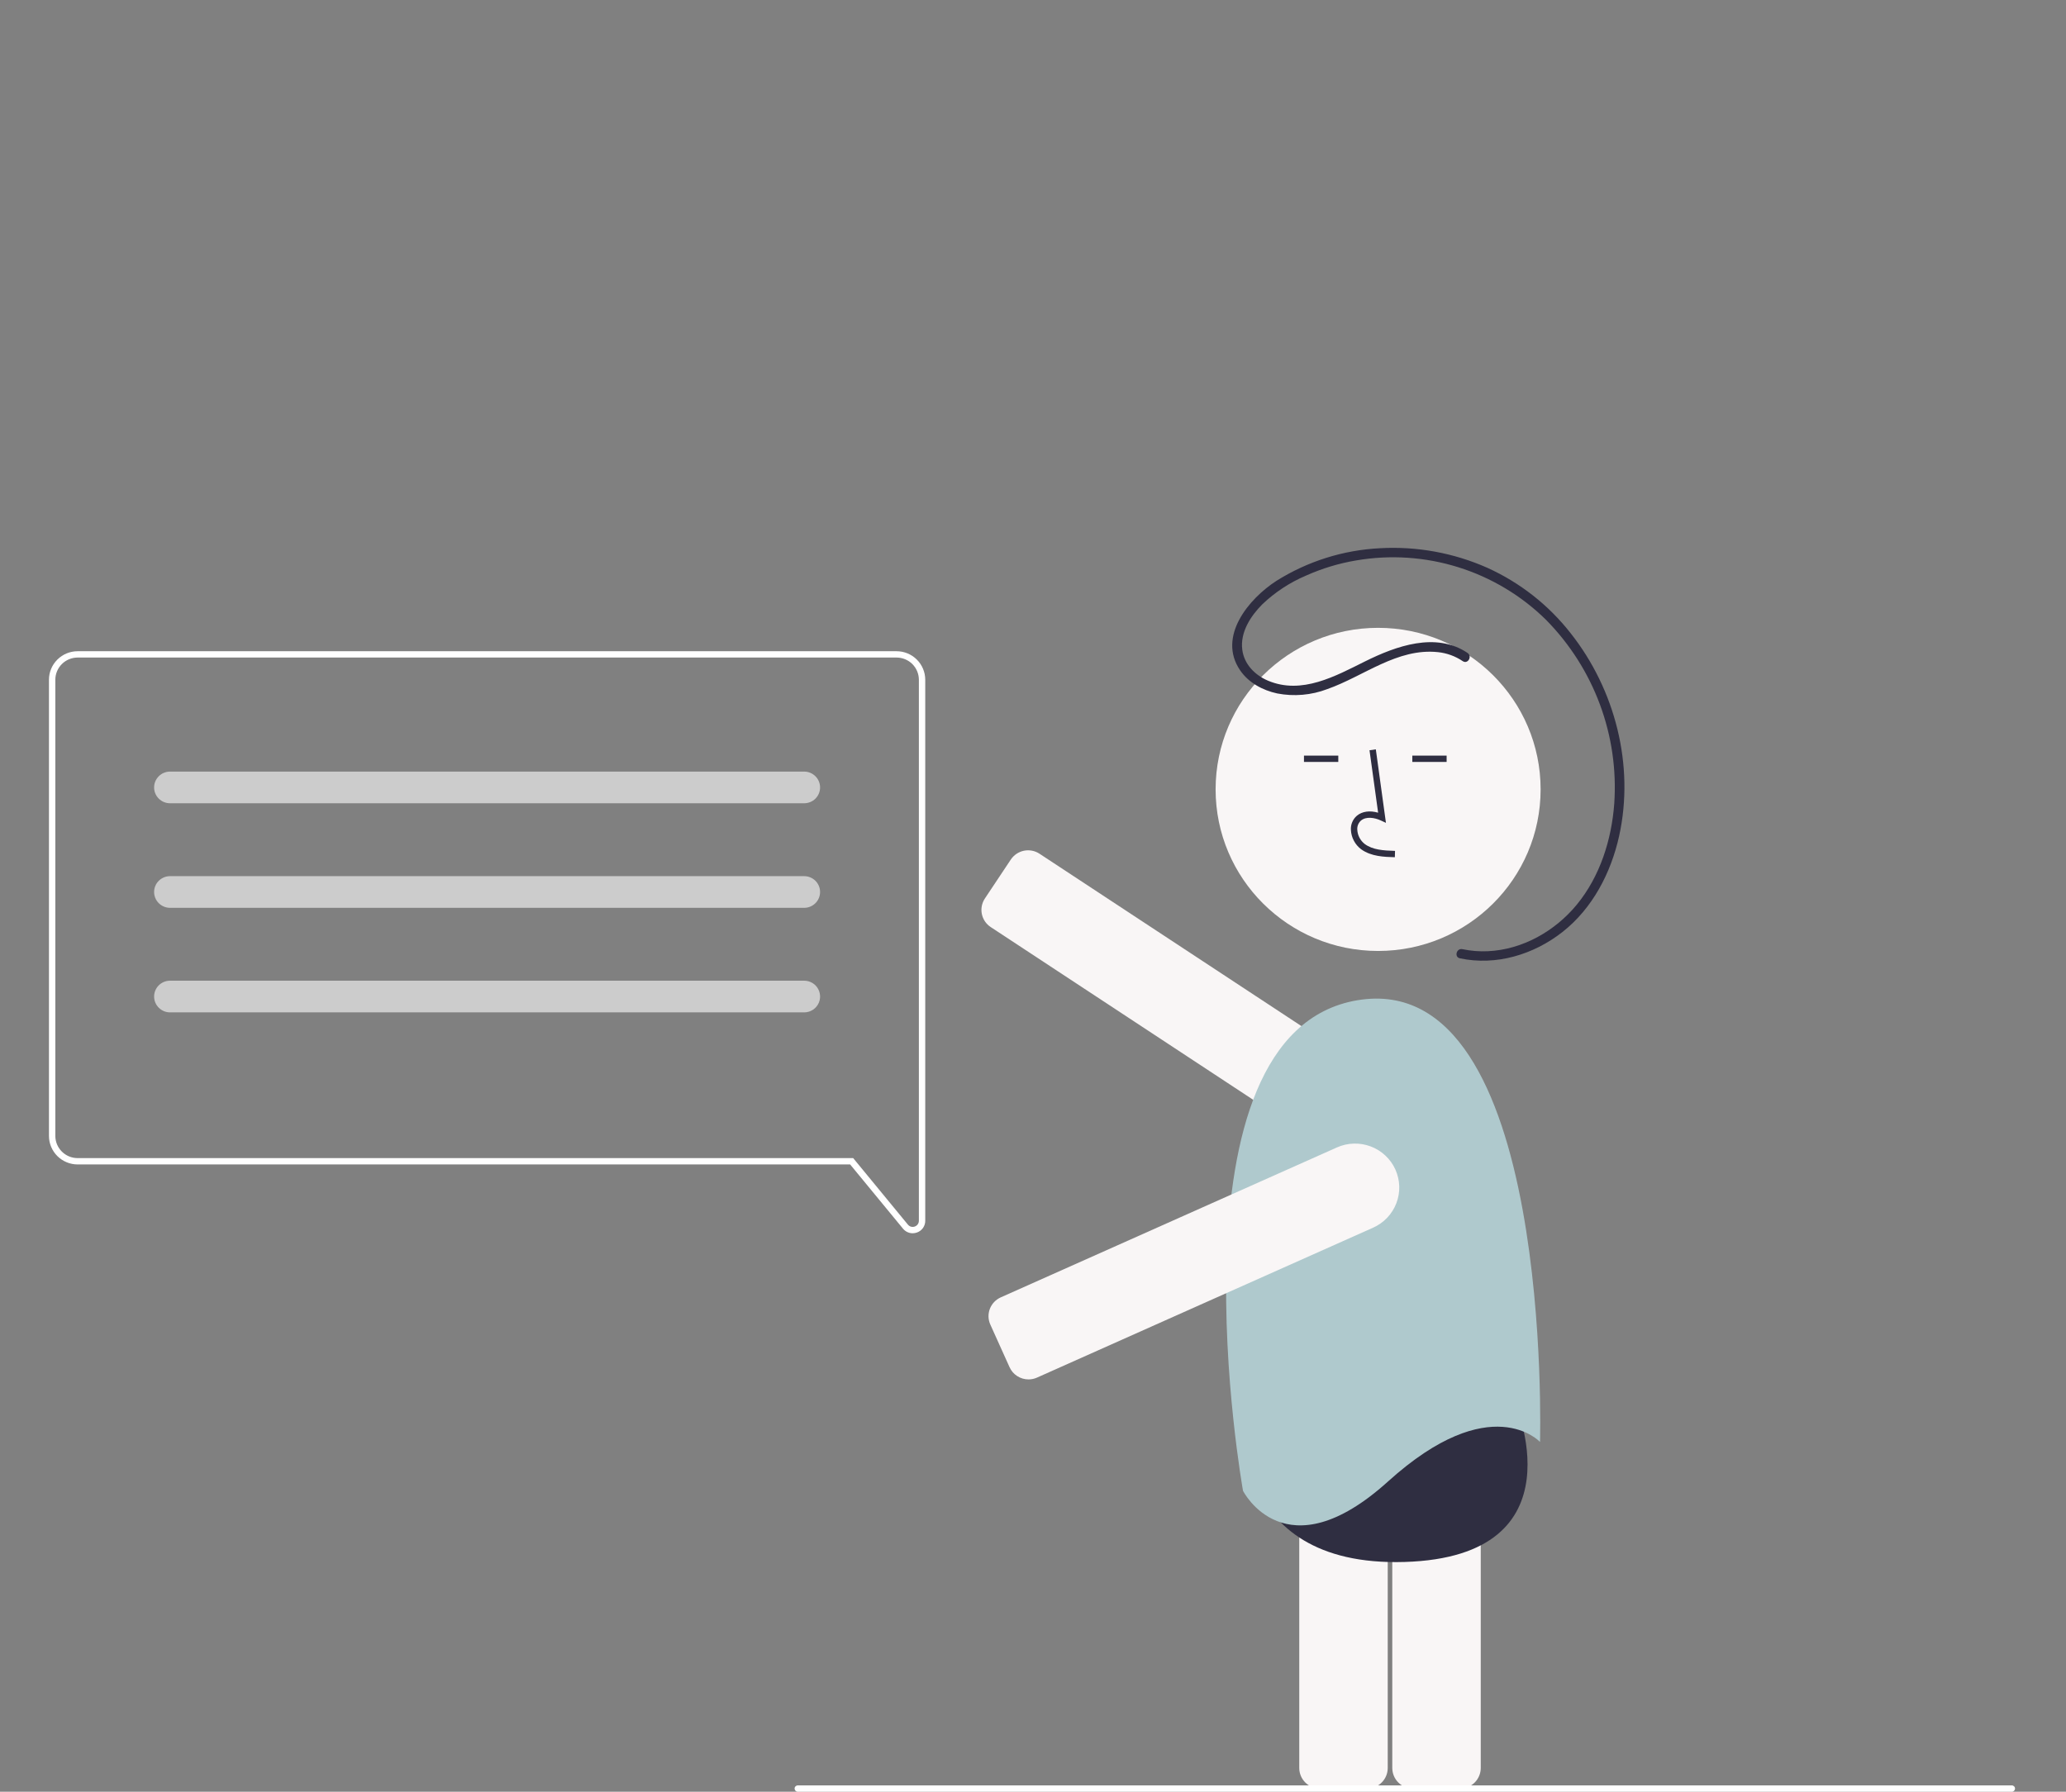 <svg width="83" height="72" viewBox="0 0 83 72" fill="none" xmlns="http://www.w3.org/2000/svg">
<rect x="0" y="0" width="83" height="72" fill="#808080" stroke="none"/>
<g clip-path="url(#clip0_697_3174)">
<path d="M58.656 71.874H56.766C56.546 71.874 56.334 71.786 56.178 71.631C56.022 71.476 55.934 71.266 55.934 71.046V55.386C55.934 55.166 56.022 54.956 56.178 54.801C56.334 54.645 56.546 54.558 56.766 54.558H58.656C58.876 54.558 59.088 54.645 59.244 54.801C59.4 54.956 59.487 55.166 59.488 55.386V71.046C59.487 71.266 59.4 71.476 59.244 71.631C59.088 71.786 58.876 71.874 58.656 71.874Z" fill="#F9F6F6"/>
<path d="M54.919 71.874H53.029C52.809 71.874 52.597 71.786 52.441 71.631C52.285 71.476 52.197 71.266 52.197 71.046V55.386C52.197 55.166 52.285 54.956 52.441 54.801C52.597 54.645 52.809 54.558 53.029 54.558H54.919C55.139 54.558 55.351 54.645 55.507 54.801C55.663 54.956 55.751 55.166 55.751 55.386V71.046C55.751 71.266 55.663 71.476 55.507 71.631C55.351 71.786 55.139 71.874 54.919 71.874Z" fill="#F9F6F6"/>
<path d="M49.936 56.6C49.936 56.6 49.222 62.983 56.428 62.767C63.635 62.55 60.831 56.277 60.831 56.277C60.831 56.277 59.325 55.1 55.518 56.238C51.711 57.377 49.936 56.6 49.936 56.6Z" fill="#2F2E41"/>
<path d="M53.123 45.672C52.775 45.672 52.435 45.57 52.145 45.379L39.801 37.254C39.617 37.133 39.489 36.944 39.445 36.729C39.401 36.514 39.445 36.29 39.566 36.107L40.609 34.54C40.669 34.45 40.747 34.372 40.838 34.311C40.928 34.25 41.03 34.208 41.137 34.186C41.244 34.164 41.355 34.164 41.462 34.185C41.569 34.205 41.671 34.247 41.762 34.307L54.106 42.432C54.425 42.641 54.667 42.948 54.797 43.305C54.927 43.662 54.937 44.052 54.827 44.416C54.717 44.779 54.491 45.098 54.184 45.324C53.877 45.551 53.505 45.672 53.123 45.672Z" fill="#F9F6F6"/>
<path d="M55.364 38.214C58.97 38.214 61.893 35.307 61.893 31.721C61.893 28.136 58.97 25.229 55.364 25.229C51.759 25.229 48.836 28.136 48.836 31.721C48.836 35.307 51.759 38.214 55.364 38.214Z" fill="#F9F6F6"/>
<path d="M56.037 34.447C55.614 34.435 55.087 34.421 54.681 34.126C54.561 34.035 54.461 33.918 54.391 33.784C54.32 33.651 54.279 33.504 54.272 33.353C54.264 33.246 54.282 33.138 54.324 33.039C54.365 32.94 54.429 32.851 54.51 32.781C54.722 32.603 55.031 32.561 55.365 32.658L55.019 30.147L55.273 30.113L55.679 33.065L55.468 32.968C55.222 32.856 54.885 32.799 54.675 32.975C54.624 33.021 54.584 33.078 54.558 33.142C54.533 33.206 54.522 33.275 54.528 33.344C54.534 33.456 54.564 33.566 54.617 33.665C54.67 33.765 54.743 33.852 54.833 33.92C55.148 34.15 55.568 34.179 56.044 34.193L56.037 34.447Z" fill="#2F2E41"/>
<path d="M53.765 30.364H52.386V30.618H53.765V30.364Z" fill="#2F2E41"/>
<path d="M58.117 30.364H56.739V30.618H58.117V30.364Z" fill="#2F2E41"/>
<path d="M61.869 57.945C61.869 57.945 62.432 38.885 54.541 40.193C46.649 41.501 49.937 59.907 49.937 59.907C49.937 59.907 51.628 63.27 55.762 59.533C59.896 55.796 61.869 57.945 61.869 57.945Z" fill="#AFC9CD"/>
<path d="M41.32 55.431C41.159 55.431 41.002 55.385 40.867 55.298C40.732 55.212 40.625 55.088 40.559 54.942L39.786 53.228C39.741 53.129 39.716 53.022 39.713 52.913C39.71 52.805 39.728 52.696 39.767 52.595C39.806 52.493 39.865 52.4 39.94 52.321C40.015 52.242 40.105 52.179 40.205 52.134L53.711 46.109C53.923 46.014 54.153 45.961 54.386 45.955C54.62 45.948 54.852 45.987 55.07 46.07C55.288 46.152 55.488 46.277 55.657 46.436C55.827 46.595 55.964 46.786 56.059 46.998C56.154 47.209 56.207 47.438 56.214 47.67C56.221 47.902 56.181 48.133 56.098 48.35C56.015 48.566 55.89 48.765 55.73 48.934C55.57 49.102 55.378 49.238 55.165 49.333L41.659 55.359C41.552 55.407 41.437 55.431 41.32 55.431Z" fill="#F9F6F6"/>
<path d="M58.956 26.237C57.686 25.38 56.083 25.962 54.848 26.574C53.65 27.169 52.299 27.925 50.942 27.353C50.413 27.129 49.982 26.692 49.907 26.106C49.818 25.409 50.242 24.756 50.714 24.282C51.226 23.795 51.823 23.403 52.476 23.127C53.116 22.841 53.79 22.637 54.481 22.521C55.852 22.285 57.259 22.379 58.586 22.794C59.912 23.209 61.12 23.933 62.109 24.906C63.065 25.875 63.804 27.036 64.276 28.31C64.749 29.584 64.945 30.944 64.851 32.299C64.744 33.743 64.28 35.216 63.349 36.35C62.476 37.413 61.169 38.161 59.773 38.224C59.431 38.24 59.089 38.212 58.754 38.142C58.513 38.09 58.41 38.459 58.652 38.51C60.105 38.818 61.611 38.36 62.763 37.458C63.977 36.509 64.721 35.072 65.048 33.592C65.672 30.759 64.89 27.709 63.096 25.441C62.211 24.311 61.064 23.411 59.753 22.817C58.399 22.216 56.92 21.946 55.44 22.03C53.964 22.104 52.532 22.555 51.282 23.34C50.165 24.059 48.905 25.582 49.816 26.929C50.157 27.433 50.723 27.739 51.311 27.866C51.985 27.996 52.682 27.936 53.324 27.691C54.784 27.178 56.134 26.033 57.769 26.206C58.125 26.243 58.466 26.367 58.763 26.567C58.968 26.706 59.16 26.375 58.956 26.237L58.956 26.237Z" fill="#2F2E41"/>
<path d="M36.664 49.558C36.59 49.558 36.517 49.541 36.45 49.509C36.383 49.477 36.324 49.431 36.277 49.373L34.154 46.793H3.119C2.813 46.792 2.521 46.672 2.305 46.457C2.089 46.242 1.967 45.951 1.967 45.647V27.314C1.967 27.011 2.089 26.719 2.305 26.505C2.521 26.29 2.813 26.169 3.119 26.169H36.019C36.324 26.169 36.617 26.29 36.833 26.505C37.049 26.719 37.17 27.011 37.171 27.314V49.056C37.172 49.16 37.14 49.261 37.08 49.346C37.02 49.43 36.935 49.494 36.837 49.528C36.781 49.548 36.723 49.558 36.664 49.558ZM3.119 26.423C2.881 26.424 2.654 26.517 2.486 26.684C2.318 26.852 2.223 27.078 2.223 27.314V45.647C2.223 45.883 2.318 46.11 2.486 46.277C2.654 46.444 2.881 46.538 3.119 46.538H34.276L36.475 49.212C36.508 49.252 36.552 49.28 36.601 49.294C36.65 49.307 36.702 49.305 36.75 49.288C36.798 49.271 36.84 49.24 36.87 49.198C36.899 49.157 36.915 49.107 36.915 49.056V27.314C36.914 27.078 36.82 26.852 36.652 26.684C36.484 26.517 36.256 26.424 36.019 26.423H3.119Z" fill="white"/>
<path d="M32.306 32.279H6.831C6.662 32.279 6.499 32.212 6.379 32.093C6.259 31.974 6.191 31.812 6.191 31.643C6.191 31.474 6.259 31.312 6.379 31.193C6.499 31.073 6.662 31.006 6.831 31.006H32.306C32.476 31.006 32.639 31.073 32.759 31.193C32.879 31.312 32.946 31.474 32.946 31.643C32.946 31.812 32.879 31.974 32.759 32.093C32.639 32.212 32.476 32.279 32.306 32.279Z" fill="#CCCCCC"/>
<path d="M32.306 36.481H6.831C6.662 36.481 6.499 36.413 6.379 36.294C6.259 36.175 6.191 36.013 6.191 35.844C6.191 35.675 6.259 35.513 6.379 35.394C6.499 35.275 6.662 35.208 6.831 35.208H32.306C32.476 35.208 32.639 35.275 32.759 35.394C32.879 35.513 32.946 35.675 32.946 35.844C32.946 36.013 32.879 36.175 32.759 36.294C32.639 36.413 32.476 36.481 32.306 36.481Z" fill="#CCCCCC"/>
<path d="M32.306 40.682H6.831C6.662 40.682 6.499 40.615 6.379 40.495C6.259 40.376 6.191 40.214 6.191 40.045C6.191 39.877 6.259 39.715 6.379 39.595C6.499 39.476 6.662 39.409 6.831 39.409H32.306C32.476 39.409 32.639 39.476 32.759 39.595C32.879 39.715 32.946 39.877 32.946 40.045C32.946 40.214 32.879 40.376 32.759 40.495C32.639 40.615 32.476 40.682 32.306 40.682Z" fill="#CCCCCC"/>
<path d="M80.824 72H32.05C32.016 72 31.984 71.987 31.96 71.963C31.936 71.939 31.922 71.906 31.922 71.873C31.922 71.839 31.936 71.806 31.96 71.783C31.984 71.759 32.016 71.745 32.05 71.745H80.824C80.858 71.745 80.89 71.759 80.914 71.783C80.938 71.806 80.952 71.839 80.952 71.873C80.952 71.906 80.938 71.939 80.914 71.963C80.89 71.987 80.858 72 80.824 72Z" fill="white"/>
</g>
<defs>
<clipPath id="clip0_697_3174">
<rect width="83" height="72" fill="white"/>
</clipPath>
</defs>
</svg>
